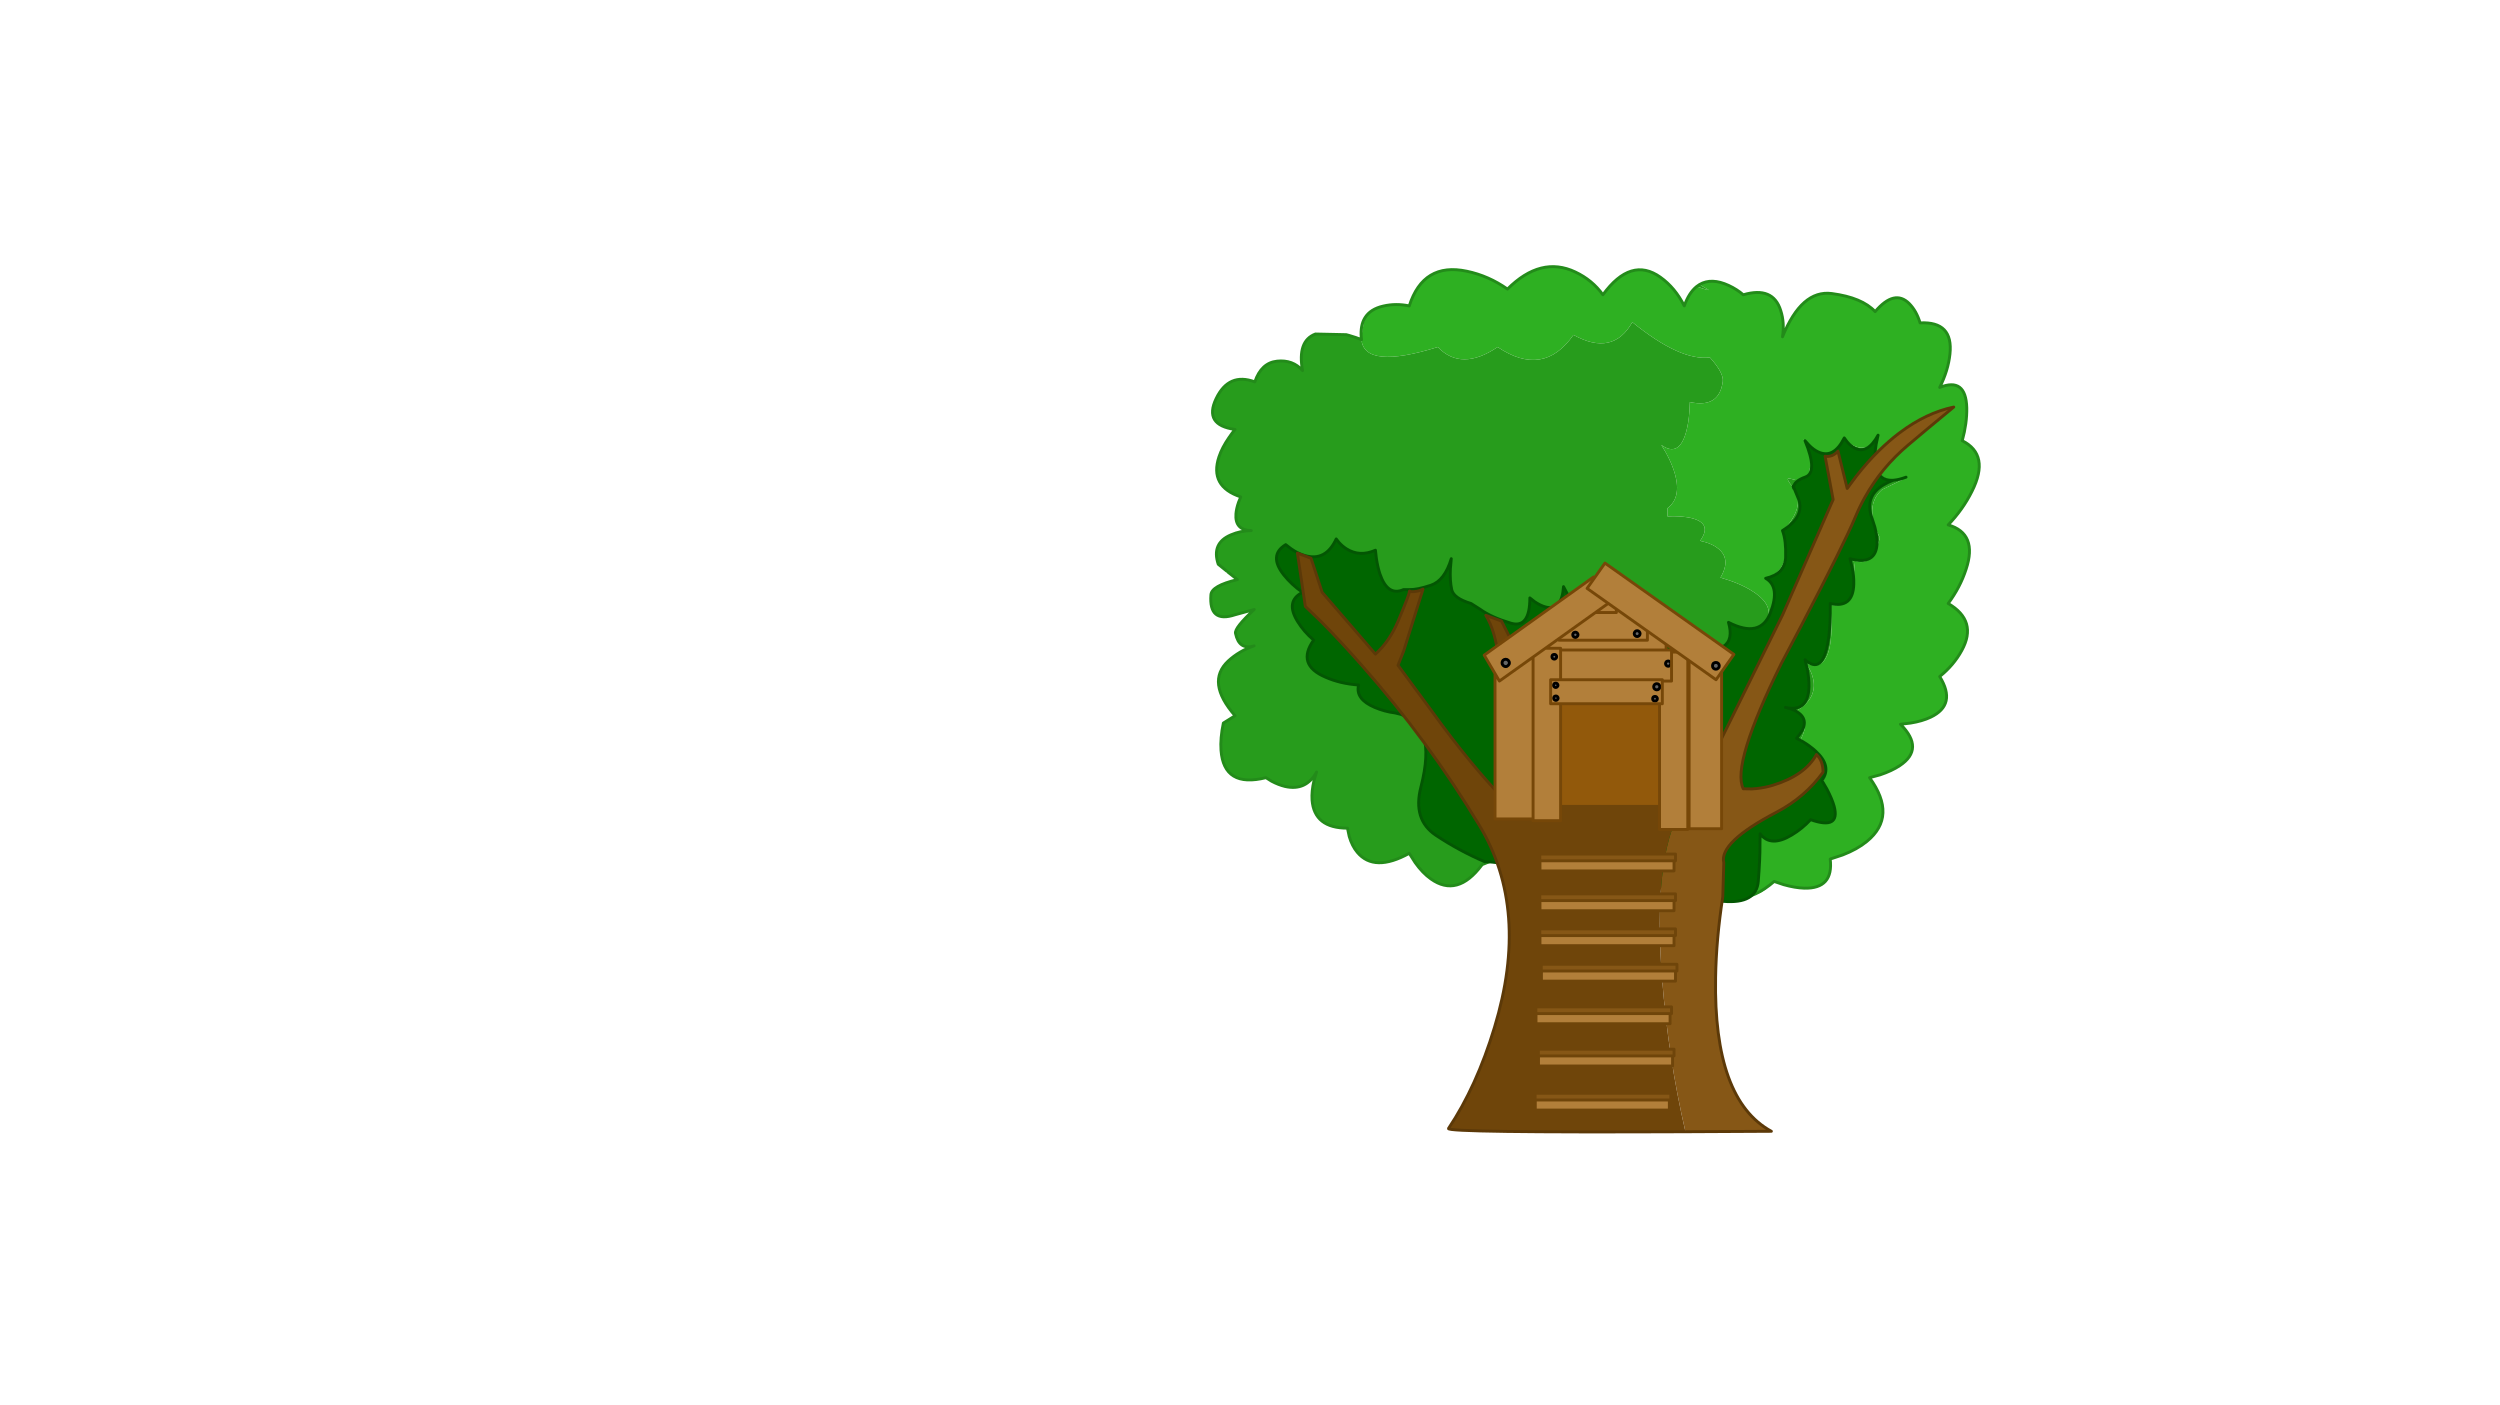 
<svg xmlns="http://www.w3.org/2000/svg" version="1.1" xmlns:xlink="http://www.w3.org/1999/xlink" preserveAspectRatio="none" x="0px" y="0px" width="854px" height="480px" viewBox="0 0 854 480">
<defs>
<g id="Layer8_0_FILL">
<path fill="#2EB022" stroke="none" d="
M 465 115.2
Q 464.058 115.226 463.1 115.25
L 465 115.35
Q 465.017 115.288 465 115.2
M 655.9 110.3
Q 654.7 106.25 652.2 103.7 647.15 98.65 640.55 106.45 636.085 101.636 625.75 100.25 615.415 98.914 608.9 115.05 609.65 110.25 608.3 106.1 605.7 97.7 595.5 100.7 593.4 98.85 590.5 97.5 584.65 94.8 580.55 97.2
L 583.45 98.9
Q 584.497 99.597 579.55 97.85 576.918 100.007 575.35 104.5 572.25 98.3 567.2 94.7 557.15 87.5 547.55 100.7 543.95 95.65 538.1 92.9 526.35 87.35 514.95 98.75 508.5 94.2 501.05 92.65 486.2 89.5 481.4 104.5 476.85 103.55 472.55 104.55 468.096 105.554 466.25 108.55 465.541 111.743 465 115.2 465.017 115.288 465 115.35 465.057 115.71 465.1 116.05
L 465.05 116
Q 466.123 126.36 491.15 118.55 499.166 126.956 511.6 118.55 527.209 129.095 537.5 114.4 550.933 121.871 557.6 110.05 574.057 123.396 584.1 122.1 588.85 127.4 588.5 130.3 587.3 139.55 577.25 137.35
L 577.1 140.6
Q 576.8 144.5 576.05 147.3 573.6 156.4 567.5 152
L 569 154.5
Q 570.7 157.55 571.7 160.45 574.85 169.7 569.6 173.6
L 569.6 176.4 571.75 176.35
Q 575.05 176.4 577.45 176.9 585.15 178.65 580.75 184.75
L 582.7 185.25
Q 585 185.95 586.55 187.1 591.6 190.75 587.7 197.3
L 591 198.35
Q 594.85 199.7 597.75 201.4 605.682 206.03 603.9 211.5 604.894 209.18 605.5 206.65 606.4 202.9 606.05 200.5 605.65 197.9 603.75 197.3
L 605.15 196.75
Q 606.8 195.9 607.95 194.5 611.6 189.95 608.75 181.4 611.1 179.4 612.7 176.5 615.9 170.65 612.2 166.1 610.2 163.65 610.9 163.45 611.15 163.35 613.65 164.05 619.15 165.6 618.15 160.65 618.5 159.05 618.35 156.9 618.15 152.6 615.85 149.9
L 617.3 151.5
Q 619.1 153.25 620.85 154.1 626.55 156.9 630 149.9
L 631.2 150.95
Q 632.65 152.1 634.1 152.6 638.75 154.2 641.45 148.75
L 640.85 151.5
Q 640.3 154.75 640.6 157.35 641.466 165.244 649.7 163.95
L 642.9 167.25
Q 636.6 172.85 642.15 183.7 641.5 186.5 640.1 188.85 637.2 193.55 633.2 191.25
L 633.55 193.95
Q 633.8 197.15 633.4 199.7 632.2 207.9 625.2 206.6
L 625.55 210.45
Q 625.8 215.05 625.4 218.55 624.15 229.85 616.75 226.45
L 617.85 228.05
Q 619 230.05 619.4 232.05 620.7 238.5 614 242.65
L 616 244.85
Q 617.55 247.95 615.15 252.5
L 620.25 256.65
Q 624.95 261.75 622.95 266.45 619.75 274 622.95 267.8
L 624.5 270.45
Q 626.15 273.6 626.7 275.9 628.5 283.35 618.8 279.9 616.35 282.4 613.1 284.5 606.6 288.65 602.65 286.5
L 601.45 285.6
Q 601.438 286.338 599 298.55 597.772 304.893 599.7 305.3 602.911 303.854 606.05 301.1
L 609.3 302.2
Q 613.2 303.3 616.35 303.4 626.4 303.65 625.2 293.45
L 629.45 292.05
Q 634.4 290.15 637.7 287.45 648.25 278.85 638.65 265.65
L 642.2 264.7
Q 646.25 263.35 648.95 261.55 657.6 255.8 649.2 247.4
L 652.65 247
Q 656.65 246.35 659.5 245 668.55 240.7 662.6 231.1 667.4 227.25 670.15 222.2 675.7 212.1 665.5 206.15 669.6 200.65 671.6 194.5 675.7 182.25 665.5 179.3 670.55 174.05 673.65 167.8 679.9 155.35 670.3 150.55 671.95 144.55 671.85 139.3 671.55 128.75 662.6 132.35 665.5 126.6 666.1 120.95 667.3 109.7 655.9 110.3 Z"/>

<path fill="#279C1C" stroke="none" d="
M 557.6 110.05
Q 550.933 121.871 537.5 114.4 527.209 129.095 511.6 118.55 499.166 126.956 491.15 118.55 466.123 126.36 465.05 116 463.327 115.294 460.9 114.6 460.428 114.463 459.95 114.35
L 459.7 115.4 459.95 114.35
Q 459.906 114.338 459.85 114.3 454.613 114.213 449.35 114.1 443.1 116.45 444.95 126.6 441.652 122.813 436.25 123.35 430.848 123.937 428.65 130.45 419.75 127.136 415.4 136.15 411.1 145.214 421.9 146.7 420.95 147.8 419.8 149.5 417.45 152.9 416.4 156.05 413.05 166.15 423.85 169.75
L 423.1 171.55
Q 422.35 173.7 422.2 175.5 421.759 181.133 427.45 181.25 423.745 181.295 420.5 182.7 413.75 185.55 416.15 192.75
L 419 195.05 419.45 195.4 422.7 198
Q 413.85 200.1 413.65 203.2 412.9 213 421.9 210
L 428.45 208.2
Q 421.65 214.5 422.05 216.35 423.271 222.21 428.4 220.6 423.309 222.334 419.55 225.8 411.85 233 421.9 244.5
L 417.9 247
Q 416.8 252.25 417.1 256.3 418.05 269.25 432.45 265.65
L 434.35 266.85
Q 436.7 268.1 438.95 268.65 446.15 270.3 449.75 263.7
L 448.85 266.7
Q 448 270.3 448.2 273.3 448.95 282.9 460.3 282.9
L 460.9 285.75
Q 461.85 289 463.65 291.15 469.45 298.1 481.4 291.5
L 483.4 294.65
Q 485.95 298.25 488.8 300.25 497.831 306.701 506.15 295.5 506.236 295.437 506.3 295.35
L 511.4 293.3
Q 517.3 290.65 521.3 287.55 534 277.75 522.6 267.55
L 549.85 283
Q 576.95 298.6 576.3 299.2
L 578.65 301.5
Q 581.7 304.1 585.05 305.55 592.527 308.665 599.7 305.3 597.772 304.893 599 298.55 601.438 286.338 601.45 285.6
L 602.65 286.5
Q 606.6 288.65 613.1 284.5 616.35 282.4 618.8 279.9 628.5 283.35 626.7 275.9 626.15 273.6 624.5 270.45
L 622.95 267.8
Q 619.75 274 622.95 266.45 624.95 261.75 620.25 256.65
L 615.15 252.5
Q 617.55 247.95 616 244.85
L 614 242.65
Q 620.7 238.5 619.4 232.05 619 230.05 617.85 228.05
L 616.75 226.45
Q 624.15 229.85 625.4 218.55 625.8 215.05 625.55 210.45
L 625.2 206.6
Q 632.2 207.9 633.4 199.7 633.8 197.15 633.55 193.95
L 633.2 191.25
Q 637.2 193.55 640.1 188.85 641.5 186.5 642.15 183.7 636.6 172.85 642.9 167.25
L 649.7 163.95
Q 641.466 165.244 640.6 157.35 640.3 154.75 640.85 151.5
L 641.45 148.75
Q 638.75 154.2 634.1 152.6 632.65 152.1 631.2 150.95
L 630 149.9
Q 626.55 156.9 620.85 154.1 619.1 153.25 617.3 151.5
L 615.85 149.9
Q 618.15 152.6 618.35 156.9 618.5 159.05 618.15 160.65 619.15 165.6 613.65 164.05 611.15 163.35 610.9 163.45 610.2 163.65 612.2 166.1 615.9 170.65 612.7 176.5 611.1 179.4 608.75 181.4 611.6 189.95 607.95 194.5 606.8 195.9 605.15 196.75
L 603.75 197.3
Q 605.65 197.9 606.05 200.5 606.4 202.9 605.5 206.65 604.894 209.18 603.9 211.5 605.682 206.03 597.75 201.4 594.85 199.7 591 198.35
L 587.7 197.3
Q 591.6 190.75 586.55 187.1 585 185.95 582.7 185.25
L 580.75 184.75
Q 585.15 178.65 577.45 176.9 575.05 176.4 571.75 176.35
L 569.6 176.4 569.6 173.6
Q 574.85 169.7 571.7 160.45 570.7 157.55 569 154.5
L 567.5 152
Q 573.6 156.4 576.05 147.3 576.8 144.5 577.1 140.6
L 577.25 137.35
Q 587.3 139.55 588.5 130.3 588.85 127.4 584.1 122.1 574.057 123.396 557.6 110.05
M 465 115.2
Q 465.541 111.743 466.25 108.55 464.672 111.15 465 115.2
M 580.55 97.2
Q 580.04 97.505 579.55 97.85 584.497 99.597 583.45 98.9
L 580.55 97.2 Z"/>

<path fill="#33B926" stroke="none" d="
M 606.05 301.1
Q 602.911 303.854 599.7 305.3 601.515 305.743 606.05 301.1 Z"/>

<path fill="#006600" stroke="none" d="
M 459.95 114.35
L 459.7 115.4 459.95 114.35 459.95 114.35 Z"/>
</g>

<g id="Layer7_0_FILL">
<path fill="#006600" stroke="none" d="
M 495.45 194.3
L 495.75 190.85
Q 493.5 198.35 488.75 199.9 484.05 201.5 481.45 201.4
L 479.45 201.4
Q 474.05 203.8 471.4 196.1 470.6 193.7 470.15 190.6
L 469.85 187.95
Q 464.45 190.35 459.9 187.45 458.5 186.55 457.35 185.25
L 456.45 184.1
Q 452.85 191.9 445.65 189.75 443.4 189.1 441.1 187.5
L 439.2 186.05
Q 433.25 189.65 438.5 196.35 441.15 199.7 444.95 202.35 438.95 205.35 443.25 212.3 445.4 215.8 448.75 218.65 442.75 227.05 452.85 231.35 457.85 233.55 464.1 234 462.9 238.8 469.6 241.65 473 243.1 476.6 243.55 484.355 245.095 486.3 251.4 488.233 257.766 485.35 268.85 482.516 279.984 490.45 285.3 498.394 290.605 507.25 294.4 507.25 293.8 549 299.8 569.85 302.8 588.7 307.9 600.002 308.848 600.6 301.05 601.248 293.252 601.2 288.65
L 601.25 284.8
Q 604.85 289.6 612.05 285.25 615.65 283.1 618.5 280 628.7 283.6 626.55 275.45 625.85 272.9 624.05 269.5
L 622.35 266.6
Q 625.95 261.8 620.2 256.55 618.4 254.9 615.85 253.35
L 613.7 252.2
Q 618.5 246.8 614.65 243.7 613.5 242.7 611.55 242.1
L 609.9 241.65
Q 617.7 243.45 617.95 234.55 618 231.8 617.3 228.3
L 616.6 225.35
Q 622.6 230.75 624.5 219 625.1 215.3 625.2 210.35
L 625.2 206.15
Q 633 207.95 633.25 199.55 633.35 196.95 632.65 193.65
L 631.95 190.85
Q 640.95 193.25 641.2 185.55 641.25 183.15 640.45 180.05
L 639.6 177.4
Q 636.6 169.6 643.55 165.55 645.093 164.646 646.75 164.05 641.256 164.393 640.55 158 640.3 155.3 640.9 151.7
L 641.55 148.65
Q 637.95 155.25 633.6 153.1 632.25 152.4 631 150.95
L 630 149.6
Q 626.4 156.8 621.15 154.4 619.5 153.65 617.9 152
L 616.6 150.55
Q 621.057 161.376 616.7 162.95 612.773 164.386 612.7 166.45 613.125 167.348 614.3 170.25 616.736 176.346 608.9 181.25 610.15 184.55 609.95 190.3 609.8 196.05 603.15 197.55 608.182 200.412 604.75 209.3 601.368 218.188 590.45 212.6 592.202 218.604 588.7 220.85 585.199 223.102 582.45 220.2
L 580.15 217.7
Q 571.75 221.3 568.4 215.55 567.35 213.75 566.95 211.2
L 566.75 209.05
Q 562.55 215.05 556.55 211.7 554.7 210.65 552.85 208.8
L 551.4 207.15
Q 545.45 213.75 539.15 207.75 537.2 205.85 535.45 202.95
L 534.1 200.4
Q 533.5 208.8 528 207.35 526.25 206.9 524.25 205.55
L 522.6 204.25
Q 522.6 214.847 516 212.85 509.4 210.853 505.65 208.15
L 502.5 206.15
Q 496.55 204.386 495.9 201.4 495.25 198.405 495.45 194.3 Z"/>
</g>

<g id="Layer6_0_FILL">
<path fill="#865716" stroke="none" d="
M 649 147.75
Q 648.95 147.812 648.9 147.85 648.777 147.939 648.65 148 645.174 150.681 641.75 154.05 637.85 157.85 634.05 162.75
L 631 166.85 627.85 154.1
Q 625.97 156.26 623.45 155.85
L 626.2 170.65 608.95 210 574.4 280 574.1 276.65
Q 564.634 293.493 567.75 334.15 569.9 361.55 575.75 386.6
L 605.1 386.45
Q 585.3 375.65 586.05 333.95 586.25 320.9 588.5 306.35
L 588.85 294.75
Q 587.1 287.8 606.75 277.5 616.6 272.35 622.75 263.8 622.745 259.827 620.5 257.75 616.6 264.9 605.6 268.25 605.115 268.397 604.6 268.5 601.63 269.328 598.45 269.5
L 595.5 269.45
Q 591.4 261.25 608.55 226.55 612.272 219.541 615.45 213.4 615.499 213.374 615.5 213.3 629.929 185.845 633.85 176.45 635.287 173.014 637.05 169.8 642.723 159.681 651.85 152 657.8 146.95 667.4 139.05 658.009 141.006 649 147.75 Z"/>

<path fill="#6F450A" stroke="none" d="
M 447.85 190.7
L 443.2 188.95 445.9 207.15 451.3 212.35
Q 458.05 219.15 465.2 227.3 488 253.15 505.35 281.95 522.75 310.75 510.5 351 504.4 371.15 494.8 385.5 494.05 386.95 575.75 386.6 569.9 361.55 567.75 334.15 564.634 293.493 574.1 276.65
L 572.5 257
Q 568.9 251 578.95 229.45 580.819 225.445 583.05 221.15 580.409 225.4 582.25 222 582.589 221.429 582.9 221.05
L 580.65 219.95
Q 581.45 216.1 569.35 234.95 564.5 242.45 559.4 247.95 554.3 253.4 551.4 254.1 546.6 255.3 547.55 233.25
L 549.45 210.95 549.45 209.5
Q 547.061 211.791 542.45 210.75
L 541.8 210.95
Q 541.48 223.931 537.45 237.55 533.47 251.219 535.05 266.6 528.85 256.75 520.7 227.5
L 512.9 212.15 507.55 210.2
Q 514 220.6 512.1 247.9 511.15 261.6 514 273.3 502.3 261.2 489.3 243.2
L 477.55 227.25 479.45 222.5 486.1 201.25
Q 484.045 202.282 481.85 202.1 481.403 201.631 481.45 202.15 481.481 202.324 481.5 202.55
L 481.4 202.25
Q 481.497 202.901 477.65 212.05 474.65 219.15 469.85 223.45
L 451.65 202.35 447.85 190.7 Z"/>
</g>

<g id="Layer4_0_FILL">
<path fill="#B27F3A" stroke="none" d="
M 552.15 207.75
L 552.15 209.25 540.45 209.25 540.45 207.75 532.55 207.75 532.55 215.3 532.55 218.7 562.75 218.7 562.75 215.3 562.75 207.75 552.15 207.75
M 552.15 207.75
L 552.15 205.1 540.45 205.1 540.45 207.75 540.45 209.25 552.15 209.25 552.15 207.75
M 569.15 222.85
L 569.15 215.3 562.75 215.3 562.75 218.7 532.55 218.7 532.55 215.3 526.5 215.3 526.5 222.85 569.15 222.85 Z"/>
</g>

<g id="Layer3_0_FILL">
<path fill="#92590B" stroke="none" d="
M 567.95 274.95
L 567.95 232.2 524.1 232.2 524.1 274.95 567.95 274.95 Z"/>
</g>

<g id="Layer2_0_FILL">
<path fill="#B27F3A" stroke="none" d="
M 588.1 223
L 577 223 577 283.1 588.1 283.1 588.1 223
M 585.05 225.55
Q 585.112 225.55 585.15 225.55 585.7 225.55 586.05 225.9 586.375 226.225 586.4 226.65 586.495 226.695 586.55 226.75 586.85 227.05 586.85 227.45 586.85 227.85 586.55 228.15 586.25 228.45 585.85 228.45 585.45 228.45 585.15 228.15 584.6 228.15 584.2 227.75 583.85 227.4 583.85 226.85 583.85 226.639 583.9 226.45 583.7 226.25 583.7 225.95 583.7 225.65 583.9 225.4 584.15 225.2 584.45 225.2 584.75 225.2 584.95 225.4 585.024 225.474 585.05 225.55
M 512.2 232.65
L 510.7 230.1 510.7 279.75 523.7 279.75 523.7 224.45 512.2 232.65
M 527.9 221.45
L 549.6 205.95 544.35 197.1 507 223.8 510.7 230.1 512.2 232.65 523.7 224.45 527.9 221.45
M 514.35 225.2
Q 514.85 225.2 515.2 225.55 515.6 225.95 515.6 226.45 515.6 226.95 515.2 227.3 514.85 227.7 514.35 227.7 513.85 227.7 513.45 227.3 513.1 226.95 513.1 226.45 513.1 225.95 513.45 225.55 513.85 225.2 514.35 225.2
M 533.1 221.45
L 527.9 221.45 523.7 224.45 523.7 279.75 523.7 280.35 533.1 280.35 533.1 240.4 529.7 240.4 529.7 232.2 533.1 232.2 533.1 222.05 533.1 221.45
M 530.95 223.55
Q 531.3 223.55 531.5 223.75 531.75 224 531.75 224.35 531.75 224.7 531.5 224.9 531.3 225.15 530.95 225.15 530.6 225.15 530.35 224.9 530.15 224.7 530.15 224.35 530.15 224 530.35 223.75 530.6 223.55 530.95 223.55
M 571 232.65
L 567.85 232.65 567.85 240.4 566.9 240.4 566.9 283.35 576.55 283.35 576.55 222.75 571 222.75 571 232.65
M 567.85 232.65
L 567.85 232.2 533.1 232.2 529.7 232.2 529.7 240.4 533.1 240.4 566.9 240.4 567.85 240.4 567.85 232.65
M 530.9 233.55
Q 531.15 233.35 531.45 233.35 531.75 233.35 531.95 233.55 532.2 233.8 532.2 234.1 532.2 234.4 531.95 234.6 531.75 234.85 531.45 234.85 531.15 234.85 530.9 234.6 530.7 234.4 530.7 234.1 530.7 233.8 530.9 233.55
M 532 237.95
Q 532.25 238.2 532.25 238.5 532.25 238.8 532 239 531.8 239.25 531.5 239.25 531.2 239.25 530.95 239 530.75 238.8 530.75 238.5 530.75 238.2 530.95 237.95 531.2 237.75 531.5 237.75 531.8 237.75 532 237.95
M 565.95 233.55
Q 566.4 233.55 566.7 233.85 567 234.15 567 234.6 567 235.05 566.7 235.35 566.4 235.65 565.95 235.65 565.5 235.65 565.2 235.35 564.9 235.05 564.9 234.6 564.9 234.15 565.2 233.85 565.5 233.55 565.95 233.55
M 565.35 237.9
Q 565.7 237.9 565.9 238.1 566.15 238.35 566.15 238.7 566.15 239.05 565.9 239.25 565.7 239.5 565.35 239.5 565 239.5 564.75 239.25 564.55 239.05 564.55 238.7 564.55 238.35 564.75 238.1 565 237.9 565.35 237.9
M 567.85 232.2
L 567.85 232.65 571 232.65 571 222.75 571 222.05 533.1 222.05 533.1 232.2 567.85 232.2
M 568.95 226.7
Q 568.95 226.35 569.2 226.05 569.5 225.8 569.85 225.8 570.2 225.8 570.45 226.05 570.75 226.35 570.75 226.7 570.75 227.05 570.45 227.3 570.2 227.6 569.85 227.6 569.5 227.6 569.2 227.3 568.95 227.05 568.95 226.7 Z"/>

<path fill="#666666" stroke="none" d="
M 586.55 226.75
Q 586.495 226.695 586.4 226.65 586.45 226.747 586.45 226.85 586.45 227.4 586.05 227.75 585.7 228.15 585.15 228.15 585.45 228.45 585.85 228.45 586.25 228.45 586.55 228.15 586.85 227.85 586.85 227.45 586.85 227.05 586.55 226.75
M 585.05 225.55
Q 585.024 225.474 584.95 225.4 584.75 225.2 584.45 225.2 584.15 225.2 583.9 225.4 583.7 225.65 583.7 225.95 583.7 226.25 583.9 226.45 584.15 226.7 584.45 226.7 584.75 226.7 584.95 226.45 585.2 226.25 585.2 225.95 585.2 225.738 585.05 225.55
M 585.15 225.55
Q 585.112 225.55 585.05 225.55 585.2 225.738 585.2 225.95 585.2 226.25 584.95 226.45 584.75 226.7 584.45 226.7 584.15 226.7 583.9 226.45 583.85 226.639 583.85 226.85 583.85 227.4 584.2 227.75 584.6 228.15 585.15 228.15 585.7 228.15 586.05 227.75 586.45 227.4 586.45 226.85 586.45 226.747 586.4 226.65 586.375 226.225 586.05 225.9 585.7 225.55 585.15 225.55
M 515.2 225.55
Q 514.85 225.2 514.35 225.2 513.85 225.2 513.45 225.55 513.1 225.95 513.1 226.45 513.1 226.95 513.45 227.3 513.85 227.7 514.35 227.7 514.85 227.7 515.2 227.3 515.6 226.95 515.6 226.45 515.6 225.95 515.2 225.55
M 531.5 223.75
Q 531.3 223.55 530.95 223.55 530.6 223.55 530.35 223.75 530.15 224 530.15 224.35 530.15 224.7 530.35 224.9 530.6 225.15 530.95 225.15 531.3 225.15 531.5 224.9 531.75 224.7 531.75 224.35 531.75 224 531.5 223.75
M 565.9 238.1
Q 565.7 237.9 565.35 237.9 565 237.9 564.75 238.1 564.55 238.35 564.55 238.7 564.55 239.05 564.75 239.25 565 239.5 565.35 239.5 565.7 239.5 565.9 239.25 566.15 239.05 566.15 238.7 566.15 238.35 565.9 238.1
M 566.7 233.85
Q 566.4 233.55 565.95 233.55 565.5 233.55 565.2 233.85 564.9 234.15 564.9 234.6 564.9 235.05 565.2 235.35 565.5 235.65 565.95 235.65 566.4 235.65 566.7 235.35 567 235.05 567 234.6 567 234.15 566.7 233.85
M 532.25 238.5
Q 532.25 238.2 532 237.95 531.8 237.75 531.5 237.75 531.2 237.75 530.95 237.95 530.75 238.2 530.75 238.5 530.75 238.8 530.95 239 531.2 239.25 531.5 239.25 531.8 239.25 532 239 532.25 238.8 532.25 238.5
M 531.45 233.35
Q 531.15 233.35 530.9 233.55 530.7 233.8 530.7 234.1 530.7 234.4 530.9 234.6 531.15 234.85 531.45 234.85 531.75 234.85 531.95 234.6 532.2 234.4 532.2 234.1 532.2 233.8 531.95 233.55 531.75 233.35 531.45 233.35
M 569.2 226.05
Q 568.95 226.35 568.95 226.7 568.95 227.05 569.2 227.3 569.5 227.6 569.85 227.6 570.2 227.6 570.45 227.3 570.75 227.05 570.75 226.7 570.75 226.35 570.45 226.05 570.2 225.8 569.85 225.8 569.5 225.8 569.2 226.05
M 538.75 217.45
Q 539.05 217.2 539.05 216.85 539.05 216.5 538.75 216.2 538.5 215.95 538.15 215.95 537.8 215.95 537.5 216.2 537.25 216.5 537.25 216.85 537.25 217.2 537.5 217.45 537.8 217.75 538.15 217.75 538.5 217.75 538.75 217.45
M 559.95 217.15
Q 560.25 216.85 560.25 216.45 560.25 216.05 559.95 215.75 559.65 215.45 559.25 215.45 558.85 215.45 558.55 215.75 558.25 216.05 558.25 216.45 558.25 216.85 558.55 217.15 558.85 217.45 559.25 217.45 559.65 217.45 559.95 217.15 Z"/>
</g>

<g id="Layer1_0_FILL">
<path fill="#B27F3A" stroke="none" d="
M 586.2 232.2
L 592.3 223.55 548.25 192.35 542.15 201 586.2 232.2
M 586.15 226.3
Q 586.65 226.3 586.95 226.6 587.3 226.95 587.3 227.45 587.3 227.95 586.95 228.25 586.65 228.6 586.15 228.6 585.65 228.6 585.3 228.25 585 227.95 585 227.45 585 226.95 585.3 226.6 585.65 226.3 586.15 226.3 Z"/>

<path fill="#666666" stroke="none" d="
M 586.95 226.6
Q 586.65 226.3 586.15 226.3 585.65 226.3 585.3 226.6 585 226.95 585 227.45 585 227.95 585.3 228.25 585.65 228.6 586.15 228.6 586.65 228.6 586.95 228.25 587.3 227.95 587.3 227.45 587.3 226.95 586.95 226.6 Z"/>
</g>

<g id="Layer0_0_FILL">
<path fill="#865716" stroke="none" d="
M 524.4 375.75
L 524.45 375.75 570.25 375.75 570.75 375.75 570.75 373.45 524.4 373.45 524.4 375.75
M 525.5 360.7
L 525.55 360.7 571.35 360.7 571.85 360.7 571.85 358.4 525.5 358.4 525.5 360.7
M 524.65 346.25
L 524.7 346.25 570.5 346.25 571 346.25 571 343.95 524.65 343.95 524.65 346.25
M 526.5 331.7
L 526.55 331.7 572.35 331.7 572.85 331.7 572.85 329.4 526.5 329.4 526.5 331.7
M 526 319.6
L 526.05 319.6 571.85 319.6 572.35 319.6 572.35 317.3 526 317.3 526 319.6
M 526 307.65
L 526.05 307.65 571.85 307.65 572.35 307.65 572.35 305.35 526 305.35 526 307.65
M 572.35 294.05
L 572.35 291.75 526 291.75 526 294.05 526.05 294.05 571.85 294.05 572.35 294.05 Z"/>

<path fill="#B27F3A" stroke="none" d="
M 524.45 375.75
L 524.45 379.2 570.25 379.2 570.25 375.75 524.45 375.75
M 525.55 360.7
L 525.55 364.15 571.35 364.15 571.35 360.7 525.55 360.7
M 524.7 346.25
L 524.7 349.7 570.5 349.7 570.5 346.25 524.7 346.25
M 526.55 331.7
L 526.55 335.15 572.35 335.15 572.35 331.7 526.55 331.7
M 526.05 319.6
L 526.05 323.05 571.85 323.05 571.85 319.6 526.05 319.6
M 526.05 307.65
L 526.05 311.1 571.85 311.1 571.85 307.65 526.05 307.65
M 571.85 294.05
L 526.05 294.05 526.05 297.5 571.85 297.5 571.85 294.05 Z"/>
</g>

<path id="Layer8_0_1_STROKES" stroke="#238B1A" stroke-width="1" stroke-linejoin="round" stroke-linecap="round" fill="none" d="
M 606.05 301.1
L 609.3 302.2
Q 613.2 303.3 616.35 303.4 626.4 303.65 625.2 293.45
L 629.45 292.05
Q 634.4 290.15 637.7 287.45 648.25 278.85 638.65 265.65
L 642.2 264.7
Q 646.25 263.35 648.95 261.55 657.6 255.8 649.2 247.4
L 652.65 247
Q 656.65 246.35 659.5 245 668.55 240.7 662.6 231.1 667.4 227.25 670.15 222.2 675.7 212.1 665.5 206.15 669.6 200.65 671.6 194.5 675.7 182.25 665.5 179.3 670.55 174.05 673.65 167.8 679.9 155.35 670.3 150.55 671.95 144.55 671.85 139.3 671.55 128.75 662.6 132.35 665.5 126.6 666.1 120.95 667.3 109.7 655.9 110.3 654.7 106.25 652.2 103.7 647.15 98.65 640.55 106.45 636.085 101.636 625.75 100.275 615.415 98.914 608.9 115.05 609.65 110.25 608.3 106.1 605.7 97.7 595.5 100.7 593.4 98.85 590.5 97.5 584.65 94.8 580.55 97.2
M 579.575 97.875
Q 576.918 100.007 575.35 104.5 572.25 98.3 567.2 94.7 557.15 87.5 547.55 100.7 543.95 95.65 538.1 92.9 526.35 87.35 514.95 98.75 508.5 94.2 501.05 92.65 486.2 89.5 481.4 104.5 476.85 103.55 472.55 104.55 468.096 105.554 466.25 108.575
M 465 115.2
Q 465.017 115.288 465.025 115.375 465.057 115.71 465.1 116.05
L 465.075 116.025
M 606.05 301.1
Q 602.911 303.854 599.725 305.325 592.527 308.665 585.05 305.55 581.7 304.1 578.65 301.5
L 576.3 299.2
Q 576.95 298.6 549.85 283
L 522.6 267.55
Q 534 277.75 521.3 287.55 517.3 290.65 511.4 293.3
L 506.3 295.35
Q 506.236 295.437 506.175 295.525 497.831 306.701 488.8 300.25 485.95 298.25 483.4 294.65
L 481.4 291.5
Q 469.45 298.1 463.65 291.15 461.85 289 460.9 285.75
L 460.3 282.9
Q 448.95 282.9 448.2 273.3 448 270.3 448.85 266.7
L 449.75 263.7
Q 446.15 270.3 438.95 268.65 436.7 268.1 434.35 266.85
L 432.45 265.65
Q 418.05 269.25 417.1 256.3 416.8 252.25 417.9 247
L 421.9 244.5
Q 411.85 233 419.55 225.8 423.309 222.334 428.4 220.625 423.271 222.21 422.05 216.35 421.65 214.5 428.45 208.2
L 421.9 210
Q 412.9 213 413.65 203.2 413.85 200.1 422.7 198
L 419.45 195.425
M 419 195.05
L 416.15 192.75
Q 413.75 185.55 420.5 182.7 423.745 181.295 427.45 181.25 421.759 181.133 422.2 175.5 422.35 173.7 423.1 171.55
L 423.85 169.75
Q 413.05 166.15 416.4 156.05 417.45 152.9 419.8 149.5 420.95 147.8 421.9 146.7 411.1 145.214 415.425 136.175 419.75 127.136 428.65 130.45 430.848 123.937 436.25 123.375 441.652 122.813 444.95 126.6 443.1 116.45 449.35 114.1 454.613 114.213 459.875 114.325 459.925 114.337 459.975 114.35 460.428 114.463 460.9 114.6 463.327 115.294 465.075 116.025
M 580.55 97.2
Q 580.04 97.505 579.575 97.875
M 459.875 114.325
Q 459.906 114.338 459.95 114.35
L 459.975 114.35
M 466.25 108.575
Q 464.672 111.15 465 115.2"/>

<path id="Layer7_0_1_STROKES" stroke="#035603" stroke-width="1" stroke-linejoin="round" stroke-linecap="round" fill="none" d="
M 646.75 164.05
Q 645.093 164.646 643.55 165.55 636.6 169.6 639.6 177.4
L 640.45 180.05
Q 641.25 183.15 641.2 185.55 640.95 193.25 631.95 190.85
L 632.65 193.65
Q 633.35 196.95 633.25 199.55 633 207.95 625.2 206.15
L 625.2 210.35
Q 625.1 215.3 624.5 219 622.6 230.75 616.6 225.35
L 617.3 228.3
Q 618 231.8 617.95 234.55 617.7 243.45 609.9 241.65
L 611.55 242.1
Q 613.5 242.7 614.65 243.7 618.5 246.8 613.7 252.2
L 615.85 253.35
Q 618.4 254.9 620.2 256.55 625.95 261.8 622.35 266.6
L 624.05 269.5
Q 625.85 272.9 626.55 275.45 628.7 283.6 618.5 280 615.65 283.1 612.05 285.25 604.85 289.6 601.25 284.8
L 601.2 288.65
Q 601.248 293.252 600.625 301.05 600.002 308.848 588.7 307.9 569.85 302.8 549 299.8 507.25 293.8 507.25 294.4 498.394 290.605 490.45 285.3 482.516 279.984 485.375 268.875 488.233 257.766 486.3 251.425 484.355 245.095 476.6 243.55 473 243.1 469.6 241.65 462.9 238.8 464.1 234 457.85 233.55 452.85 231.35 442.75 227.05 448.75 218.65 445.4 215.8 443.25 212.3 438.95 205.35 444.95 202.35 441.15 199.7 438.5 196.35 433.25 189.65 439.2 186.05
L 441.1 187.5
Q 443.4 189.1 445.65 189.75 452.85 191.9 456.45 184.1
L 457.35 185.25
Q 458.5 186.55 459.9 187.45 464.45 190.35 469.85 187.95
L 470.15 190.6
Q 470.6 193.7 471.4 196.1 474.05 203.8 479.45 201.4
L 481.45 201.4
Q 484.05 201.5 488.775 199.925 493.5 198.35 495.75 190.85
L 495.45 194.3
Q 495.25 198.405 495.9 201.4 496.55 204.386 502.5 206.15
L 505.65 208.15
Q 509.4 210.853 516 212.85 522.6 214.847 522.6 204.25
L 524.25 205.55
Q 526.25 206.9 528 207.35 533.5 208.8 534.1 200.4
L 535.45 202.95
Q 537.2 205.85 539.15 207.75 545.45 213.75 551.4 207.15
L 552.85 208.8
Q 554.7 210.65 556.55 211.7 562.55 215.05 566.75 209.05
L 566.95 211.2
Q 567.35 213.75 568.4 215.55 571.75 221.3 580.15 217.7
L 582.45 220.2
Q 585.199 223.102 588.7 220.85 592.202 218.604 590.45 212.6 601.368 218.188 604.775 209.3 608.182 200.412 603.15 197.55 609.8 196.05 609.975 190.3 610.15 184.55 608.9 181.25 616.736 176.346 614.3 170.275 613.125 167.348 612.725 166.45 612.719 166.646 612.75 166.85 612.291 165.48 612.725 166.45 612.773 164.386 616.725 162.95 621.057 161.376 616.6 150.55
L 617.9 152
Q 619.5 153.65 621.15 154.4 626.4 156.8 630 149.6
L 631 150.95
Q 632.25 152.4 633.6 153.1 637.95 155.25 641.55 148.65
L 640.9 151.7
Q 640.3 155.3 640.55 158 641.256 164.393 646.75 164.05 648.636 163.924 651.1 163"/>

<path id="Layer6_0_1_STROKES" stroke="#5C3908" stroke-width="1" stroke-linejoin="round" stroke-linecap="round" fill="none" d="
M 574.125 276.65
L 574.4 280 608.95 210 626.2 170.65 623.45 155.85
Q 625.97 156.26 627.85 154.1
L 631 166.85 634.05 162.75
Q 637.85 157.85 641.75 154.05 645.174 150.681 648.65 148.025 648.777 147.939 648.9 147.85 648.95 147.812 649 147.775 658.009 141.006 667.4 139.05 657.8 146.95 651.85 152 642.723 159.681 637.075 169.825 635.287 173.014 633.85 176.45 629.929 185.845 615.525 213.325 615.499 213.374 615.475 213.425 612.272 219.541 608.55 226.55 591.4 261.25 595.5 269.45
L 598.45 269.5
Q 601.63 269.328 604.625 268.525 605.115 268.397 605.6 268.25 616.6 264.9 620.5 257.75 622.745 259.827 622.75 263.8 616.6 272.35 606.75 277.5 587.1 287.8 588.85 294.75
L 588.5 306.35
Q 586.25 320.9 586.05 333.95 585.3 375.65 605.1 386.45
L 575.75 386.6
Q 494.05 386.95 494.8 385.5 504.4 371.15 510.5 351 522.75 310.75 505.35 281.95 488 253.15 465.2 227.3 458.05 219.15 451.3 212.35
L 445.9 207.15 443.2 188.95 447.85 190.7 451.65 202.35 469.85 223.45
Q 474.65 219.15 477.65 212.05 481.497 202.901 481.4 202.25
L 481.45 202.15
Q 481.403 201.631 481.85 202.1 484.045 202.282 486.1 201.25
L 479.45 222.5 477.55 227.25 489.3 243.2
Q 502.3 261.2 514 273.3 511.15 261.6 512.1 247.9 514 220.6 507.55 210.2
L 512.9 212.15 520.7 227.5
Q 528.85 256.75 535.05 266.6 533.47 251.219 537.475 237.575 541.48 223.931 541.8 210.95
L 542.45 210.75
Q 547.061 211.791 549.45 209.5
L 549.45 210.95 547.55 233.25
Q 546.6 255.3 551.4 254.1 554.3 253.4 559.4 247.95 564.5 242.45 569.35 234.95 581.45 216.1 580.65 219.95
L 582.9 221.075 583.05 221.175
Q 580.819 225.445 578.95 229.45 568.9 251 572.5 257
L 574.125 276.65 Z"/>

<path id="Layer4_0_1_STROKES" stroke="#764708" stroke-width="1" stroke-linejoin="round" stroke-linecap="round" fill="none" d="
M 526.5 215.3
L 532.55 215.3 532.55 207.75 540.45 207.75 540.45 205.1 552.15 205.1 552.15 207.75 562.75 207.75 562.75 215.3 569.15 215.3 569.15 222.85 526.5 222.85 526.5 215.3 Z
M 552.15 207.75
L 552.15 209.25 540.45 209.25 540.45 207.75
M 562.75 215.3
L 562.75 218.7 532.55 218.7 532.55 215.3"/>

<path id="Layer3_0_1_STROKES" stroke="#000000" stroke-width="1" stroke-linejoin="round" stroke-linecap="round" fill="none" d="
M 524.1 274.95
L 524.1 232.2 567.95 232.2 567.95 274.95"/>

<path id="Layer2_0_1_STROKES" stroke="#000000" stroke-width="1" stroke-linejoin="round" stroke-linecap="round" fill="none" d="
M 586.85 227.45
Q 586.85 227.85 586.55 228.15 586.25 228.45 585.85 228.45 585.45 228.45 585.15 228.15 584.6 228.15 584.2 227.75 583.85 227.4 583.85 226.85 583.85 226.639 583.9 226.45 583.7 226.25 583.7 225.95 583.7 225.65 583.9 225.4 584.15 225.2 584.45 225.2 584.75 225.2 584.95 225.4 585.024 225.474 585.075 225.55 585.112 225.55 585.15 225.55 585.7 225.55 586.05 225.9 586.375 226.225 586.425 226.65 586.495 226.695 586.55 226.75 586.85 227.05 586.85 227.45 Z
M 585.075 225.55
Q 585.2 225.738 585.2 225.95 585.2 226.25 584.95 226.45 584.75 226.7 584.45 226.7 584.15 226.7 583.9 226.45
M 586.425 226.65
Q 586.45 226.747 586.45 226.85 586.45 227.4 586.05 227.75 585.7 228.15 585.15 228.15
M 570.75 226.7
Q 570.75 227.05 570.45 227.3 570.2 227.6 569.85 227.6 569.5 227.6 569.2 227.3 568.95 227.05 568.95 226.7 568.95 226.35 569.2 226.05 569.5 225.8 569.85 225.8 570.2 225.8 570.45 226.05 570.75 226.35 570.75 226.7 Z
M 560.25 216.45
Q 560.25 216.85 559.95 217.15 559.65 217.45 559.25 217.45 558.85 217.45 558.55 217.15 558.25 216.85 558.25 216.45 558.25 216.05 558.55 215.75 558.85 215.45 559.25 215.45 559.65 215.45 559.95 215.75 560.25 216.05 560.25 216.45 Z
M 539.05 216.85
Q 539.05 217.2 538.75 217.45 538.5 217.75 538.15 217.75 537.8 217.75 537.5 217.45 537.25 217.2 537.25 216.85 537.25 216.5 537.5 216.2 537.8 215.95 538.15 215.95 538.5 215.95 538.75 216.2 539.05 216.5 539.05 216.85 Z
M 531.75 224.35
Q 531.75 224.7 531.5 224.9 531.3 225.15 530.95 225.15 530.6 225.15 530.35 224.9 530.15 224.7 530.15 224.35 530.15 224 530.35 223.75 530.6 223.55 530.95 223.55 531.3 223.55 531.5 223.75 531.75 224 531.75 224.35 Z
M 532.2 234.1
Q 532.2 234.4 531.95 234.6 531.75 234.85 531.45 234.85 531.15 234.85 530.9 234.6 530.7 234.4 530.7 234.1 530.7 233.8 530.9 233.55 531.15 233.35 531.45 233.35 531.75 233.35 531.95 233.55 532.2 233.8 532.2 234.1 Z
M 532.25 238.5
Q 532.25 238.8 532 239 531.8 239.25 531.5 239.25 531.2 239.25 530.95 239 530.75 238.8 530.75 238.5 530.75 238.2 530.95 237.95 531.2 237.75 531.5 237.75 531.8 237.75 532 237.95 532.25 238.2 532.25 238.5 Z
M 567 234.6
Q 567 235.05 566.7 235.35 566.4 235.65 565.95 235.65 565.5 235.65 565.2 235.35 564.9 235.05 564.9 234.6 564.9 234.15 565.2 233.85 565.5 233.55 565.95 233.55 566.4 233.55 566.7 233.85 567 234.15 567 234.6 Z
M 566.15 238.7
Q 566.15 239.05 565.9 239.25 565.7 239.5 565.35 239.5 565 239.5 564.75 239.25 564.55 239.05 564.55 238.7 564.55 238.35 564.75 238.1 565 237.9 565.35 237.9 565.7 237.9 565.9 238.1 566.15 238.35 566.15 238.7 Z
M 515.6 226.45
Q 515.6 226.95 515.2 227.3 514.85 227.7 514.35 227.7 513.85 227.7 513.45 227.3 513.1 226.95 513.1 226.45 513.1 225.95 513.45 225.55 513.85 225.2 514.35 225.2 514.85 225.2 515.2 225.55 515.6 225.95 515.6 226.45 Z"/>

<path id="Layer2_0_2_STROKES" stroke="#764708" stroke-width="1" stroke-linejoin="round" stroke-linecap="round" fill="none" d="
M 533.1 222.05
L 533.1 232.2 567.85 232.2 567.85 232.65 571 232.65 571 222.75 571 222.05 533.1 222.05 533.1 221.45 527.9 221.45 523.7 224.45 523.7 279.75 523.7 280.35 533.1 280.35 533.1 240.4 529.7 240.4 529.7 232.2 533.1 232.2
M 571 222.75
L 576.55 222.75 576.55 283.35 566.9 283.35 566.9 240.4 533.1 240.4
M 567.85 232.65
L 567.85 240.4 566.9 240.4
M 577 223
L 588.1 223 588.1 283.1 577 283.1 577 223 Z
M 523.7 279.75
L 510.7 279.75 510.7 230.1 507 223.8 544.35 197.1 549.6 205.95 527.9 221.45
M 523.7 224.45
L 512.2 232.65 510.7 230.1"/>

<path id="Layer1_0_1_STROKES" stroke="#000000" stroke-width="1" stroke-linejoin="round" stroke-linecap="round" fill="none" d="
M 587.3 227.45
Q 587.3 227.95 586.95 228.25 586.65 228.6 586.15 228.6 585.65 228.6 585.3 228.25 585 227.95 585 227.45 585 226.95 585.3 226.6 585.65 226.3 586.15 226.3 586.65 226.3 586.95 226.6 587.3 226.95 587.3 227.45 Z"/>

<path id="Layer1_0_2_STROKES" stroke="#764708" stroke-width="1" stroke-linejoin="round" stroke-linecap="round" fill="none" d="
M 542.15 201
L 548.25 192.35 592.3 223.55 586.2 232.2 542.15 201 Z"/>

<path id="Layer0_0_1_STROKES" stroke="#6F450A" stroke-width="1" stroke-linejoin="round" stroke-linecap="round" fill="none" d="
M 526.05 294.05
L 526 294.05 526 291.75 572.35 291.75 572.35 294.05 571.85 294.05 571.85 297.5 526.05 297.5 526.05 294.05 571.85 294.05
M 572.35 331.7
L 572.35 335.15 526.55 335.15 526.55 331.7 526.5 331.7 526.5 329.4 572.85 329.4 572.85 331.7 572.35 331.7 526.55 331.7
M 524.7 346.25
L 524.65 346.25 524.65 343.95 571 343.95 571 346.25 570.5 346.25 570.5 349.7 524.7 349.7 524.7 346.25 570.5 346.25
M 571.85 319.6
L 571.85 323.05 526.05 323.05 526.05 319.6 526 319.6 526 317.3 572.35 317.3 572.35 319.6 571.85 319.6 526.05 319.6
M 571.85 307.65
L 571.85 311.1 526.05 311.1 526.05 307.65 526 307.65 526 305.35 572.35 305.35 572.35 307.65 571.85 307.65 526.05 307.65
M 570.25 375.75
L 570.25 379.2 524.45 379.2 524.45 375.75 524.4 375.75 524.4 373.45 570.75 373.45 570.75 375.75 570.25 375.75 524.45 375.75
M 571.35 360.7
L 571.35 364.15 525.55 364.15 525.55 360.7 525.5 360.7 525.5 358.4 571.85 358.4 571.85 360.7 571.35 360.7 525.55 360.7"/>
</defs>

<g transform="matrix( 1, 0, 0, 1, 0,0) ">
<use xlink:href="#Layer8_0_FILL"/>

<use xlink:href="#Layer8_0_1_STROKES"/>
</g>

<g transform="matrix( 1, 0, 0, 1, 0,0) ">
<use xlink:href="#Layer7_0_FILL"/>

<use xlink:href="#Layer7_0_1_STROKES"/>
</g>

<g transform="matrix( 1, 0, 0, 1, 0,0) ">
<use xlink:href="#Layer6_0_FILL"/>

<use xlink:href="#Layer6_0_1_STROKES"/>
</g>

<g transform="matrix( 1, 0, 0, 1, 0,0) ">
<use xlink:href="#Layer4_0_FILL"/>

<use xlink:href="#Layer4_0_1_STROKES"/>
</g>

<g transform="matrix( 1, 0, 0, 1, 0,0) ">
<use xlink:href="#Layer3_0_FILL"/>

<use xlink:href="#Layer3_0_1_STROKES"/>
</g>

<g transform="matrix( 1, 0, 0, 1, 0,0) ">
<use xlink:href="#Layer2_0_FILL"/>

<use xlink:href="#Layer2_0_1_STROKES"/>

<use xlink:href="#Layer2_0_2_STROKES"/>
</g>

<g transform="matrix( 1, 0, 0, 1, 0,0) ">
<use xlink:href="#Layer1_0_FILL"/>

<use xlink:href="#Layer1_0_1_STROKES"/>

<use xlink:href="#Layer1_0_2_STROKES"/>
</g>

<g transform="matrix( 1, 0, 0, 1, 0,0) ">
<use xlink:href="#Layer0_0_FILL"/>

<use xlink:href="#Layer0_0_1_STROKES"/>
</g>
</svg>
